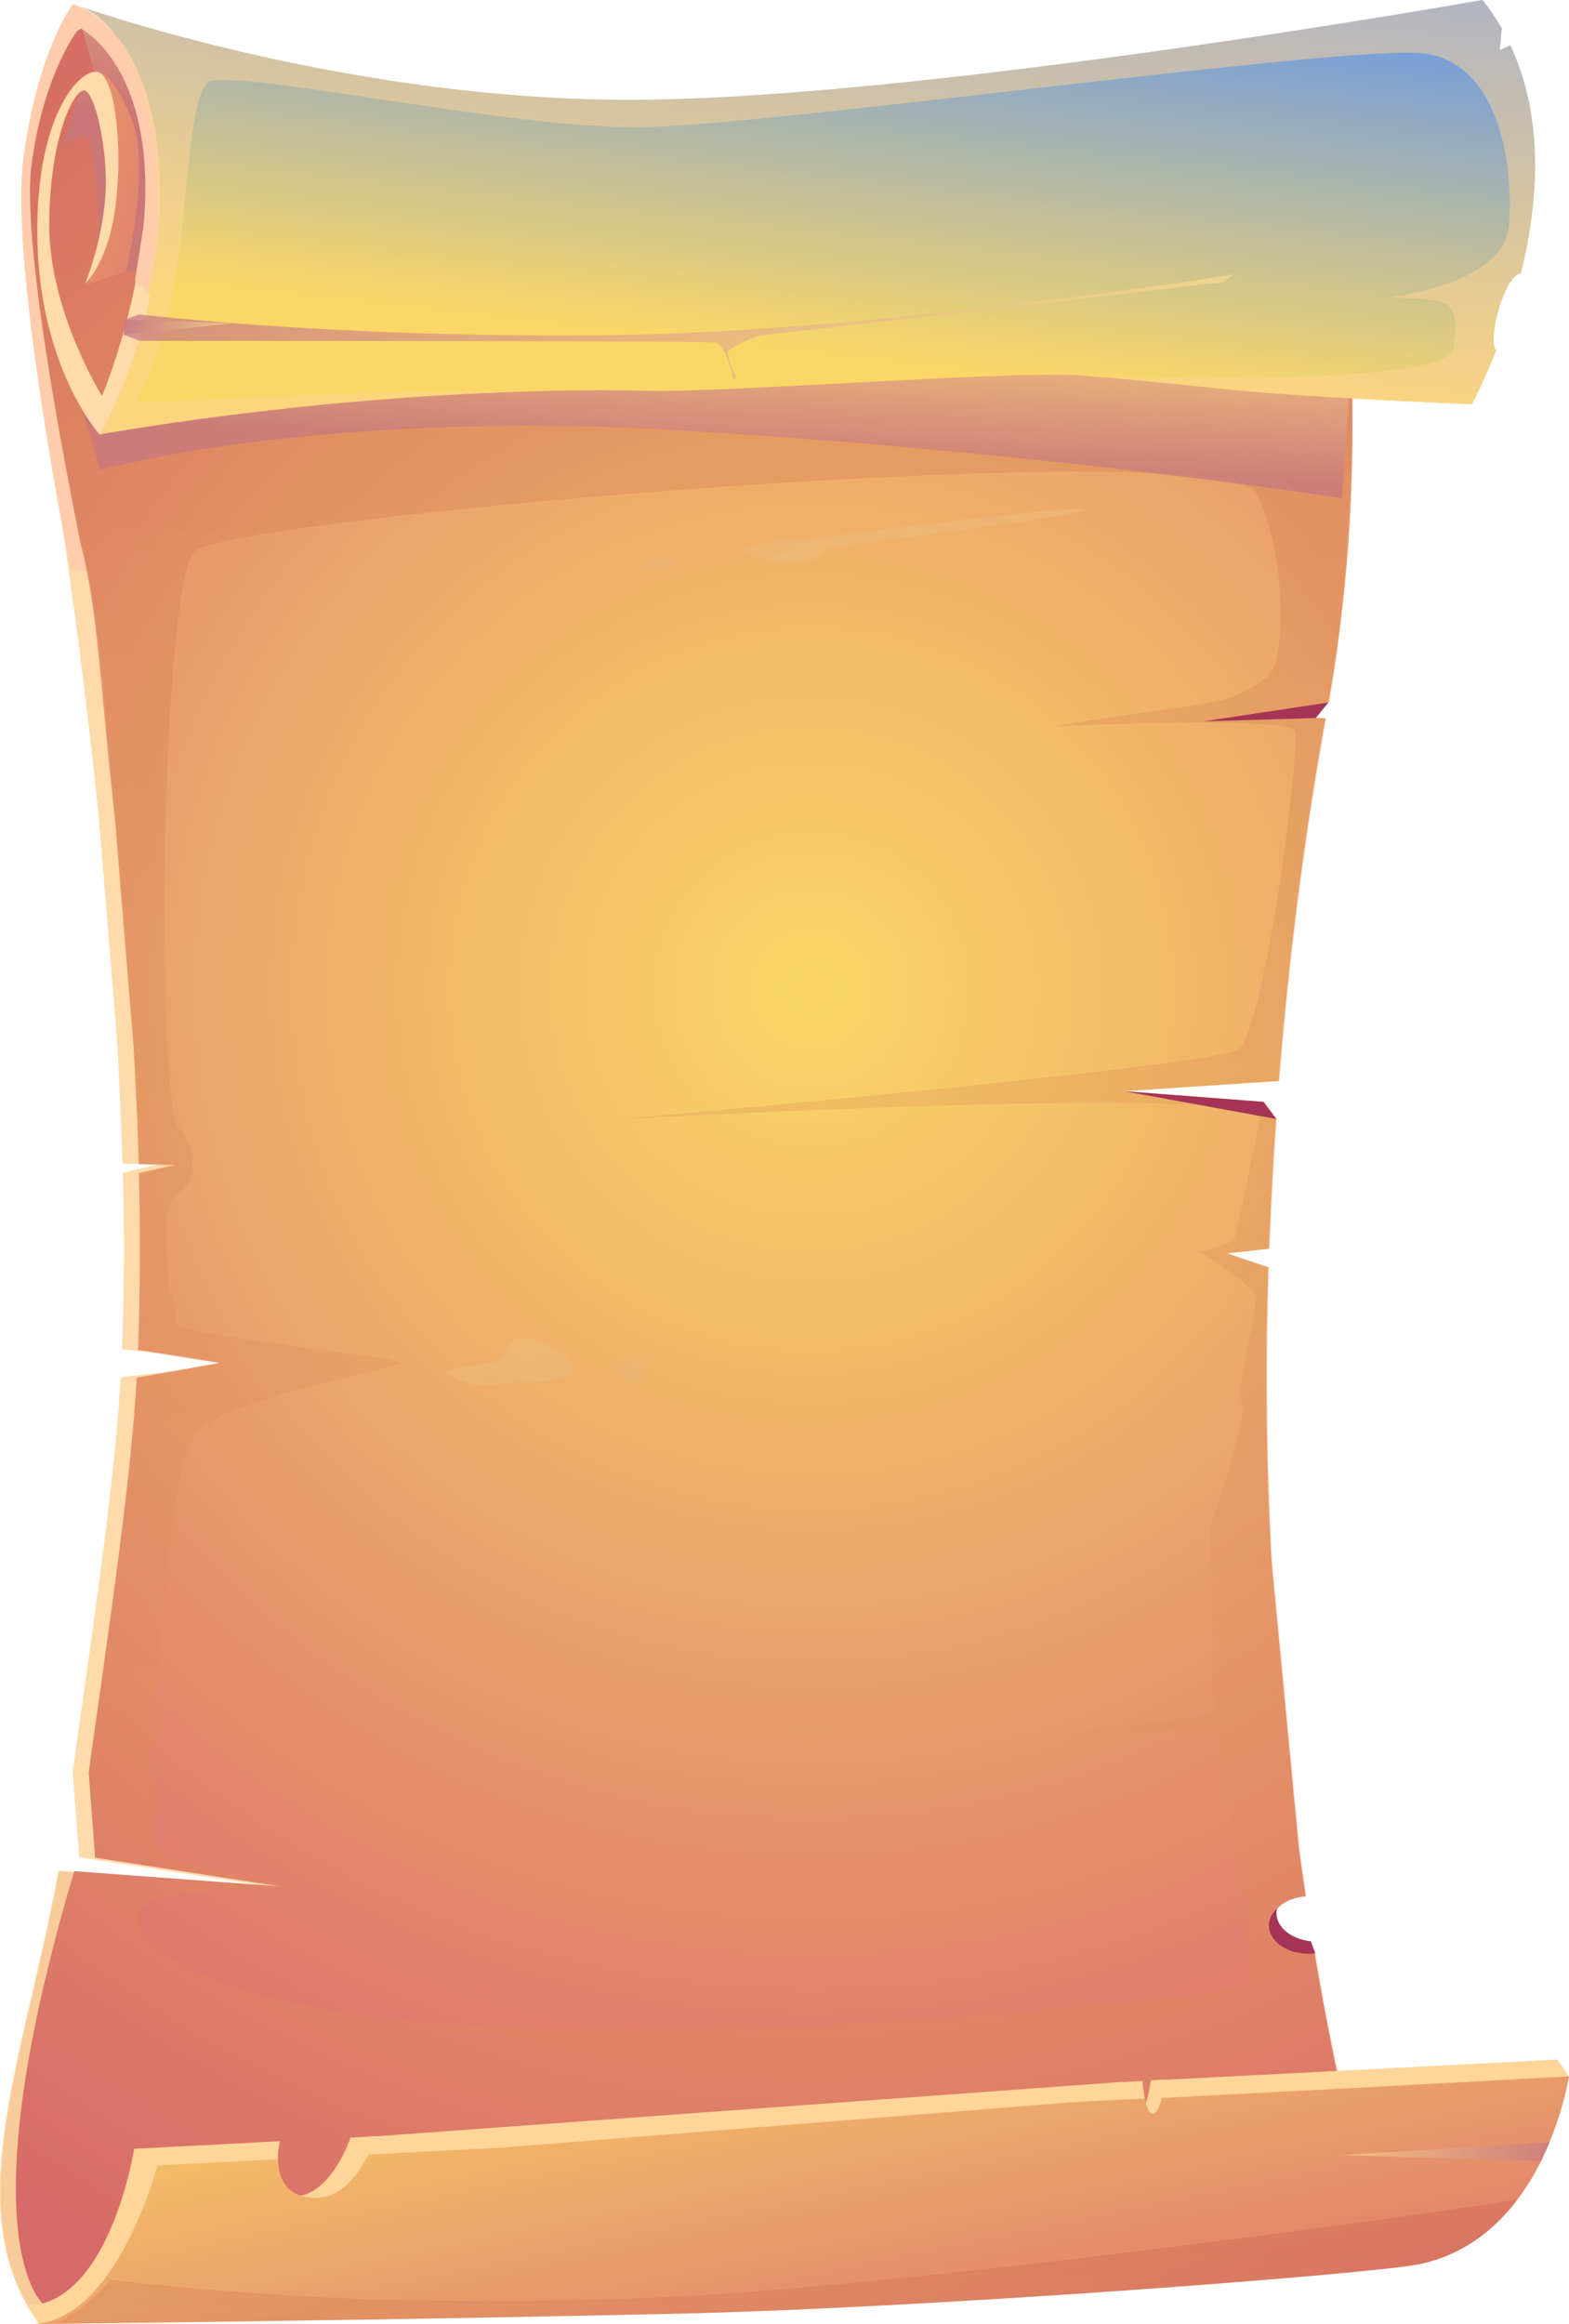 <?xml version="1.0" encoding="utf-8"?>
<!-- Generator: Adobe Illustrator 24.1.2, SVG Export Plug-In . SVG Version: 6.00 Build 0)  -->
<svg version="1.1" id="Camada_1" xmlns="http://www.w3.org/2000/svg" xmlns:xlink="http://www.w3.org/1999/xlink" x="0px" y="0px"
	 viewBox="0 0 707.5 1047.4" style="enable-background:new 0 0 707.5 1047.4;" xml:space="preserve" preserveAspectRatio="none">
<style type="text/css">
	.st0{fill-rule:evenodd;clip-rule:evenodd;fill:#FFDAAB;}
	.st1{fill-rule:evenodd;clip-rule:evenodd;fill:url(#SVGID_1_);}
	.st2{opacity:0.2;fill:url(#SVGID_2_);enable-background:new    ;}
	.st3{fill-rule:evenodd;clip-rule:evenodd;fill:url(#SVGID_3_);}
	.st4{opacity:0.7;fill-rule:evenodd;clip-rule:evenodd;fill:url(#SVGID_4_);enable-background:new    ;}
	.st5{opacity:0.3;fill-rule:evenodd;clip-rule:evenodd;fill:url(#SVGID_5_);enable-background:new    ;}
	.st6{opacity:0.3;fill-rule:evenodd;clip-rule:evenodd;fill:url(#SVGID_6_);enable-background:new    ;}
	.st7{opacity:0.3;fill-rule:evenodd;clip-rule:evenodd;fill:url(#SVGID_7_);enable-background:new    ;}
	.st8{opacity:0.3;fill-rule:evenodd;clip-rule:evenodd;fill:url(#SVGID_8_);enable-background:new    ;}
	.st9{fill-rule:evenodd;clip-rule:evenodd;fill:#A53456;}
	.st10{fill:url(#SVGID_9_);}
	.st11{opacity:0.2;fill-rule:evenodd;clip-rule:evenodd;fill:url(#SVGID_10_);enable-background:new    ;}
	.st12{opacity:0.2;fill-rule:evenodd;clip-rule:evenodd;fill:url(#SVGID_11_);enable-background:new    ;}
	.st13{fill:#A53456;}
	.st14{fill-rule:evenodd;clip-rule:evenodd;fill:#FFD599;}
	.st15{fill-rule:evenodd;clip-rule:evenodd;fill:url(#SVGID_12_);}
	.st16{fill-rule:evenodd;clip-rule:evenodd;fill:url(#SVGID_13_);}
	.st17{opacity:0.7;fill-rule:evenodd;clip-rule:evenodd;fill:url(#SVGID_14_);enable-background:new    ;}
	.st18{fill-rule:evenodd;clip-rule:evenodd;fill:url(#SVGID_15_);}
	.st19{fill-rule:evenodd;clip-rule:evenodd;fill:#FFCDAB;}
	.st20{opacity:0.5;fill-rule:evenodd;clip-rule:evenodd;fill:#FFD599;enable-background:new    ;}
	.st21{opacity:0.7;fill-rule:evenodd;clip-rule:evenodd;fill:url(#SVGID_16_);enable-background:new    ;}
	.st22{opacity:0.7;fill-rule:evenodd;clip-rule:evenodd;fill:url(#SVGID_17_);enable-background:new    ;}
	.st23{opacity:0.7;fill-rule:evenodd;clip-rule:evenodd;fill:url(#SVGID_18_);enable-background:new    ;}
	.st24{opacity:0.2;fill-rule:evenodd;clip-rule:evenodd;fill:url(#SVGID_19_);enable-background:new    ;}
	.st25{opacity:0.2;fill-rule:evenodd;clip-rule:evenodd;fill:url(#SVGID_20_);enable-background:new    ;}
	.st26{opacity:0.72;}
</style>
<g>
	<g>
		<g>
			<g>
				<path class="st0" d="M12.2,1039.1c-28.5-50-0.2-116.8,14.1-196l7,0.5l85.5,6.3l-4.2-0.7L35.7,837l-2.9-38.4
					c6.5-47.6,19.1-129,21.6-177.9l56.6-6.6l-56-6c0.2-5.1,0.4-10.1,0.5-15.1c0.5-20.9,0.5-42.6-0.1-64.5l16.2-3.7l-16.3-0.4
					c-0.1-3.3-1.7-41.5-2.3-52.8l-8.3-101.8c-9.5-93-21.5-164.4-21.5-164.4l543.4-0.4c0,0,38.8,39.4,25,113.3
					c-0.1,0.4-0.1,0.8-0.2,1.1l-10.2,1.3l-17.2,2.1l26.7,0.7c-8,43.9-15.9,98.9-21.1,163.5l-69.5,4.6l62.7,4.8l5.6,7.7
					c-0.2,3.4-0.5,6.8-0.7,10.2c-0.9,14.5-1.7,29.4-2.3,44.8c0,1.2-0.1,2.4-0.1,3.5l-18.9,2.1L565,571c-0.1,2.3-0.2,4.6-0.2,6.9
					c0,1.6-0.1,3.3-0.1,4.9c-0.1,3.9-0.2,7.8-0.3,11.7l0,0c-0.7,37.9,0.1,74.2,2,108.4l-6.4,1.5l-3.5,26.1l4.2,85.1l18.1,17.2
					c1.1,7.8,2.2,15.4,3.3,22.7l-6.6,2.6l0.3,2.3c-1.5,1.8-2.4,3.9-2.5,6.2c-0.1,3.2,1.5,6.1,4.1,8.4v0.3l0.8,0.4l7.1,3.3l0.5,0.2
					c11.4,67.8,23.1,108.4,23.1,108.4l-46.2,3.9L12.2,1039.1z"/>
				
					<radialGradient id="SVGID_1_" cx="7248.91" cy="-5460.974" r="663.796" gradientTransform="matrix(-2.562548e-02 1 1 2.562548e-02 6012.498 -6663.137)" gradientUnits="userSpaceOnUse">
					<stop  offset="0" style="stop-color:#FBD767"/>
					<stop  offset="1" style="stop-color:#D65F6E"/>
				</radialGradient>
				<path class="st1" d="M19.4,1038.3c0,0-35.3-28.9,14-194.7c0-0.1,0.1-0.2,0.1-0.3l81.1,6l11.4,0.8l-83.1-12.9L40,798.8
					c6.5-47.6,19.1-129,21.6-177.9l37.5-6.7l-36.9-5.9c0.2-5.1,0.4-10.1,0.5-15.1c0.5-20.9,0.5-42.6-0.1-64.5l16.2-3.7l-16.3-0.4
					c-0.1-3.3-0.2-6.6-0.3-9.9l-0.3-8.9c-0.5-11.3-1-22.7-1.7-34L51.9,370c-0.6-5.7-1.2-11.3-1.8-16.8c-4.6-43-6.5-81-13.5-106.8
					C-18.1,45,36.2,12.9,36.2,12.9l567.7,95.8c0,0,16.2,91.3-4.9,207.9l-7.5,1.7l-10.5,2.4l-10,2.3l26.7,0.7
					c-8,43.9-15.9,98.9-21.1,163.5l-69.5,4.6l62.7,4.8l5.6,7.7c-1.3,18.8-2.4,38.3-3.2,58.5l-18.9,2.1l18.6,6.3
					c-0.1,2.3-0.2,4.6-0.2,6.9c-1.3,43.9-0.5,85.9,1.6,125.1l12.4,130c1,7.4,2.1,14.6,3.1,21.5c-5.6,0.3-10.5,2.6-13.3,5.9
					c-1.5,1.8-2.4,3.9-2.5,6.2c-0.1,3.2,1.5,6.1,4.1,8.4c0.3,0.2,0.5,0.4,0.8,0.7l7.1,3.3c1.6,0.4,3.3,0.6,5.1,0.7
					c0.9,0,1.8,0,2.6-0.1c11.4,67.7,23.1,108.2,23.1,108.2l-53.3,3.7L19.4,1038.3z"/>
				
					<linearGradient id="SVGID_2_" gradientUnits="userSpaceOnUse" x1="-1229.672" y1="1382.51" x2="-1247.185" y2="527.876" gradientTransform="matrix(1 1.425933e-03 1.425933e-03 -1 1555.536 1304.539)">
					<stop  offset="0" style="stop-color:#B34537"/>
					<stop  offset="1" style="stop-color:#DD9057"/>
				</linearGradient>
				<path class="st2" d="M69.2,831.6c-0.2-8,2.4-172,20.7-187.4s88.9-27.1,90.2-29.9c1.3-2.8-100.2-12.1-100.4-18.1
					c-0.5-11.4-3.7-11.4-3.8-20.4c-0.2-9.1-5.1-33.5,5.4-38.8c7.3-3.7,7.3-20.3-0.5-28.2c-11.2-11.4-8-244.1,6.7-260.1
					c14.7-15.9,464.3-53.6,478.9-26.7c13.3,24.6,14.2,76.6,5,83.2c-20.3,14.5-21.4,9.7-96,22.1c2.4-0.1,105.4-4.6,108.4,2.1
					c3,6.8-13.8,136.1-25.5,143.7c-11.7,7.6-277.4,31.2-277.4,31.2s214.3-11.5,265.2-5.6l0,0c8.4,1,14.9,2.1,18.7,3.4l0,0
					c1.8,0.6,3,1.3,3.4,2c0,0-11.1,54.4-11.6,54.7c-6.2,3.6-16,5.2-16,5.2s17.6,10.1,24.2,18.2c0.1,0.2,0.3,0.3,0.4,0.5
					c0.7,0.9,1.1,1.8,1.1,2.7c-0.1,2-0.6,5.2-1.3,9.1l0,0c-0.1,0.7-0.3,1.4-0.4,2.2l0,0c-2.5,12.2-6.4,29.3-4.6,35.9
					c2.5,9.2-14.1,54.1-14.1,54.1l1.4,85.9l-72.9,9.6c1.7-0.1,69.2-3.8,72.7-1.3s18.7,107.7,16.7,110.1c-2,2.3,15.5,5-77,13.5
					c-382.7,35.4-426-27.4-424.9-41.7c1.2-14.3,75-12,75-12S69.4,839.6,69.2,831.6z M611.9,971.4c0-0.2-0.1-0.4-0.1-0.6v-0.1
					c-0.9-3.8-2-8.2-3.1-13.1c-1.1-4.9-2.4-10.4-3.7-16.5c-0.5-2.5-1.1-5.2-1.7-7.9c-3.2-15.1-6.6-33.1-10.1-53.5
					c-0.1,0-0.3,0-0.4,0l0,0c-0.7,0.1-1.5,0.1-2.2,0h-0.4c-1.6-0.1-3.2-0.3-4.7-0.7l-7.1-3.3c-0.3-0.2-0.6-0.4-0.8-0.7
					c-2.6-2.3-4.2-5.2-4.1-8.4c0.1-2.1,0.9-4.1,2.2-5.8c0.1-0.1,0.2-0.2,0.3-0.3c2.8-3.3,7.7-5.6,13.3-5.9c-1.1-7-2.1-14.1-3.1-21.5
					l-12.4-130c-2.1-39.2-2.9-81.1-1.6-125.1c0.1-2.3,0.1-4.6,0.2-6.9l-18.6-6.3l18.9-2.1c0.8-20.2,1.8-39.8,3.2-58.5l-5.6-7.7
					l-62.7-4.8l69.5-4.6c5.1-64.6,13.1-119.6,21.1-163.5h-0.4l0,0l-4.5-0.1l0,0l-2.6-0.1l-19.2-0.5l0,0l0,0l10.1-2.3l10.2-1.3
					c0.1-0.4,0.1-0.8,0.2-1.1l7-1.6l0.5-0.1c1.7-9.1,3.1-19.4,4.4-30.4c0,0,0,0,0-0.1c0,0,0,0,0-0.1c3.3-29.2,5.1-63.5,6-95.2l0,0
					v-0.1c0.1-3.8,0.2-7.6,0.3-11.3s0.2-7.3,0.2-10.9c0.9-43.6,0.3-77.6,0.3-77.6l-339.6-34l0,0l-218.8-41l0,0l0,0l-6.6-1.2L37.1,13
					l-0.6-0.1c0,0,0,0-0.1,0.1l0,0l0,0c-0.3,0.2-1.1,0.9-2.4,2.1c-7.2,7.3-27.6,35.7-20,116.1c0,0.3,0.1,0.7,0.1,1s0,0.5,0.1,0.8
					c0,0.3,0.1,0.5,0.1,0.8c0,0.2,0,0.3,0.1,0.5c1.1,11.1,2.8,23.2,5.1,36.3c0.1,0.5,0.2,1,0.3,1.6c0.1,0.4,0.1,0.7,0.2,1.1
					c0.1,0.4,0.2,0.9,0.2,1.4c0,0.2,0.1,0.4,0.1,0.6c0.1,0.6,0.2,1.2,0.3,1.8c1.7,9,3.7,18.6,5.9,28.6c2.7,11.8,5.8,24.3,9.5,37.5
					l0,0c0.3,1.2,0.6,2.3,1,3.5c7.3,25.6,9.6,64.2,13.5,106.8c0.5,5.5,1,11,1.6,16.6l8.4,102c0.7,11.3,1.2,22.7,1.7,34l0.3,8.9
					c0.1,3.3,0.2,6.6,0.3,9.9l0,0l3.4,0.1h0.3l5,0.1l0,0l7.1,0.2l0,0H79L62.8,529c0.6,21.9,0.6,43.5,0.1,64.5
					c-0.1,5-0.3,10-0.5,15.1l11.5,1.9l0,0l25.3,4.1l-20.1,3.6l0,0l0,0L61.9,621c-2.5,48.9-15.1,130.3-21.6,177.9l2.9,38.4l83.1,12.9
					h-0.6l0,0l-10.8-0.8h-0.6l0,0l-80.5-5.9l0,0l-0.1,0.3h-0.4l-6.6-0.5l0,0l0,0c-14.2,79.1-42.6,145.9-14.1,195.9l0,0l0,0l3.8-0.3
					l0,0l21.5-1.7l2.1-0.2l4.9-0.4l55.4-4.3l79.1-6.2l96.5-7.5l90.3-7l196.6-19.9l53.3-3.7C616.3,987.9,614.6,982.2,611.9,971.4z"/>
				
					<linearGradient id="SVGID_3_" gradientUnits="userSpaceOnUse" x1="7854.022" y1="-5799.326" x2="7853.351" y2="-5799.304" gradientTransform="matrix(-2.562548e-02 1 1 2.562548e-02 6012.498 -6663.137)">
					<stop  offset="0" style="stop-color:#D65F6E"/>
					<stop  offset="1" style="stop-color:#FBD767"/>
				</linearGradient>
				<path class="st3" d="M12,1039.2c0,0,1.2-0.1,3.4-0.3C13.3,1039.3,12,1039.2,12,1039.2z"/>
				
					<linearGradient id="SVGID_4_" gradientUnits="userSpaceOnUse" x1="-1180.688" y1="892.538" x2="-1182.145" y2="821.427" gradientTransform="matrix(1 3.072533e-02 3.072533e-02 -1 1477.726 1060.852)">
					<stop  offset="0" style="stop-color:#FFE48F"/>
					<stop  offset="1" style="stop-color:#C77781"/>
				</linearGradient>
				<path class="st4" d="M45.1,211.8l-8.9-30.4L586.1,154l23.2,14.6l-4.3,55.9c0,0-132.5-20.6-297.5-30.5
					C142.6,184.2,45.1,211.8,45.1,211.8z"/>
				
					<linearGradient id="SVGID_5_" gradientUnits="userSpaceOnUse" x1="5917.679" y1="-5867.224" x2="6229.202" y2="-5617.762" gradientTransform="matrix(0.128 0.992 0.992 -0.128 5208.493 -6083.876)">
					<stop  offset="0" style="stop-color:#FFE48F"/>
					<stop  offset="1" style="stop-color:#C77781"/>
				</linearGradient>
				<path class="st5" d="M224.7,613.5c-19.9,3.3-27.2,3.5-19.1,7.9c8,4.4,19.4,2.2,24,1.8c4.7-0.3,24.2,0.4,28.1-4.1s-7.1-11-7.1-11
					s-16.2-9.9-21-2.3S224.7,613.5,224.7,613.5z"/>
				
					<linearGradient id="SVGID_6_" gradientUnits="userSpaceOnUse" x1="5884.374" y1="-5845.406" x2="6195.903" y2="-5595.94" gradientTransform="matrix(0.128 0.992 0.992 -0.128 5208.493 -6083.876)">
					<stop  offset="0" style="stop-color:#FFE48F"/>
					<stop  offset="1" style="stop-color:#C77781"/>
				</linearGradient>
				<path class="st6" d="M290.9,614.6c-0.5-6-11.9,0.7-14.3,2.2C274.3,618.3,292.3,630.4,290.9,614.6z"/>
				
					<linearGradient id="SVGID_7_" gradientUnits="userSpaceOnUse" x1="-3795.133" y1="8061.838" x2="-3433.115" y2="8351.735" gradientTransform="matrix(-0.229 -0.98 -2.132 0.283 16945.025 -5682.123)">
					<stop  offset="0" style="stop-color:#FFE48F"/>
					<stop  offset="1" style="stop-color:#C77781"/>
				</linearGradient>
				<path class="st7" d="M373.3,247.1c22.2-3.3,124-16,115.2-17.6s-115.2,12.4-120.4,12.9c-5.2,0.5-26.8,1.7-31.3,4.4
					s7.6,5.2,7.6,5.2s17.7,3.8,23.3-0.5C373.3,247.1,373.3,247.1,373.3,247.1z"/>
				
					<linearGradient id="SVGID_8_" gradientUnits="userSpaceOnUse" x1="-3754.663" y1="8148.003" x2="-3593.319" y2="8277.204" gradientTransform="matrix(-0.229 -0.98 -2.132 0.283 16945.025 -5682.123)">
					<stop  offset="0" style="stop-color:#FFE48F"/>
					<stop  offset="1" style="stop-color:#C77781"/>
				</linearGradient>
				<path class="st8" d="M289.7,255.8c0.5,3.1,13.3-1.3,15.9-2.3S288.5,247.7,289.7,255.8z"/>
				<polygon class="st9" points="575.5,504.3 507.1,491.8 569.7,496.6 				"/>
				<polygon class="st9" points="599,316.6 593.3,323.6 542.7,325.1 				"/>
				
					<linearGradient id="SVGID_9_" gradientUnits="userSpaceOnUse" x1="7301.424" y1="-5672.367" x2="7407.606" y2="-5587.338" gradientTransform="matrix(-2.562548e-02 1 1 2.562548e-02 6012.498 -6663.137)">
					<stop  offset="0" style="stop-color:#FFE48F"/>
					<stop  offset="1" style="stop-color:#C77781"/>
				</linearGradient>
				<path class="st10" d="M191.1,523.2c0,0-9.6,0.3-23.2,0.3C181.6,523.3,191.1,523.2,191.1,523.2z"/>
				
					<linearGradient id="SVGID_10_" gradientUnits="userSpaceOnUse" x1="7760.995" y1="-5543.504" x2="7759.777" y2="-5543.463" gradientTransform="matrix(-2.562548e-02 1 1 2.562548e-02 6012.498 -6663.137)">
					<stop  offset="0" style="stop-color:#B34537"/>
					<stop  offset="1" style="stop-color:#DD9057"/>
				</linearGradient>
				<path class="st11" d="M275.5,952.9c-2.3-0.3-4.7-0.8-7.3-1.3C270.6,952,273,952.5,275.5,952.9z"/>
				
					<linearGradient id="SVGID_11_" gradientUnits="userSpaceOnUse" x1="7854.022" y1="-5799.326" x2="7853.351" y2="-5799.304" gradientTransform="matrix(-2.562548e-02 1 1 2.562548e-02 6012.498 -6663.137)">
					<stop  offset="0" style="stop-color:#B34537"/>
					<stop  offset="1" style="stop-color:#DD9057"/>
				</linearGradient>
				<path class="st12" d="M12,1039.2c0,0,1.2-0.1,3.4-0.3C13.3,1039.3,12,1039.2,12,1039.2z"/>
				<path class="st13" d="M589.3,880.5c-9.6-0.2-17.3-6-17.1-13c0.1-2.8,1.4-5.3,3.6-7.3c-0.1,0.6-0.2,1.2-0.2,1.8
					c-0.2,6.5,6.7,12,15.5,12.9l2,5.4C591.8,880.5,590.5,880.5,589.3,880.5z"/>
				<path class="st14" d="M707.5,935.8L707.5,935.8L707.5,935.8c-0.2,0.9-1.5,6.3-4.5,14.1c-1.8,4.6-4.1,10-7.2,15.7
					c-1.2,2.3-2.6,4.6-4.1,7c-0.3,0.4-0.5,0.9-0.8,1.3c-4.3,6.5-9.5,13-15.9,18.9c-0.4,0.4-0.9,0.8-1.4,1.2
					c-9.5,8.4-21.5,15.2-36.5,18.4c-45.3,9.5-556.7,33.3-613.4,34.9c-0.2,0-0.4,0-0.6,0c-0.1,0-0.1,0-0.2,0c-0.6,0-1.2,0-1.7,0
					c-0.1,0-0.3,0-0.4,0c-0.8,0-1.5,0-2,0.1l0,0c-0.9,0-1.4,0-1.4,0v-0.1l0,0v-0.1v-0.1l-5.2-7.9c1.5,0,2.9-0.2,4.3-0.4l0,0
					c0.1,0,0.2,0,0.4-0.1l0,0c0.8-0.2,1.6-0.3,2.4-0.6c31.7-9,41.2-69.7,41.2-69.7l54.4-2.8l11.3-0.6c0,0-0.9,3.6-0.9,8.1
					c0,6.1,1.9,14,10.4,16.5c8.3-2,14.4-9.6,18.8-18c1.4-2.7,2.6-5.5,3.6-8.2l11.5-0.6l334.6-24.4l4.7-0.2l5.3-0.3l1-0.1
					c0.2,2.7,0.6,5.5,1,7.9c0.2,0.8,0.3,1.6,0.5,2.3c0.2-0.6,0.4-1.3,0.6-1.9c0-0.1,0.1-0.3,0.1-0.4c0.6-2.3,1.1-5,1.6-7.7
					c0-0.1,0-0.3,0.1-0.4l6.4-0.3l70.3-3.6l0,0l7-0.4h0.4l99-5.1L707.5,935.8z"/>
				
					<linearGradient id="SVGID_12_" gradientUnits="userSpaceOnUse" x1="-1224.466" y1="455.592" x2="-1159.201" y2="140.456" gradientTransform="matrix(1 1.425933e-03 1.425933e-03 -1 1555.536 1304.539)">
					<stop  offset="0" style="stop-color:#FBD767"/>
					<stop  offset="1" style="stop-color:#D65F6E"/>
				</linearGradient>
				<path class="st15" d="M707.5,935.8L707.5,935.8L707.5,935.8c-0.1,0.8-1,6.2-3.3,14c-1.3,4.5-3.1,9.9-5.5,15.6
					c-0.6,1.4-1.2,2.8-1.8,4.2c-0.1,0.3-0.2,0.5-0.4,0.8c-0.3,0.7-0.7,1.5-1,2.2c-0.1,0.2-0.2,0.4-0.3,0.7c-0.1,0.2-0.2,0.4-0.3,0.7
					c-2.9,5.8-6.4,11.7-10.7,17.3c-0.4,0.5-0.7,1-1.1,1.5c-10,12.7-23.9,23.6-42.9,27.6c-21.7,4.5-224.2,20-337.7,22.4l0,0
					c-22.9,0.5-45.9,1-68.5,1.4c-95.8,1.8-183,2.8-210.1,3.1c-0.2,0-0.4,0-0.5,0s-0.1,0-0.2,0c-0.6,0-1.2,0-1.8,0
					c-0.1,0-0.2,0-0.3,0c-1.5,0-2.7,0-3.6,0c-1.2,0-2,0-2.2,0l0,0c0.7,0,1.4-0.1,2.1-0.2c7.7-0.8,14.6-4.6,20.6-10c0,0,0,0,0.1,0
					c0.1-0.1,0.2-0.2,0.3-0.3C60.2,1017,71,975.9,71,975.9l43.3-2.2l11.1-0.6c0,6.1,1.9,14,10.4,16.5c8.3-2,14.4-9.6,18.8-18
					L166,971l60.2-3.1L484,947.4l21.3-1.1l4.7-0.2l2.6-0.1l3.7-0.2c0.2,0.8,0.3,1.6,0.5,2.3c0.2-0.6,0.4-1.3,0.6-1.9
					c0-0.1,0.1-0.3,0.1-0.4l6.5-0.3l73.5-3.8l7-0.4h0.4L707.5,935.8z"/>
				<path class="st14" d="M169.6,962.8c-1,2.7-2.2,5.5-3.5,8.2c-5,10-12.4,19.1-22.8,19.5c-3,0.1-5.4-0.2-7.5-0.8
					c8.3-2,14.4-9.6,18.8-18.1c1.4-2.7,2.6-5.5,3.6-8.2L169.6,962.8z"/>
				<path class="st14" d="M525.5,937.2c-0.4,2.8-0.9,5.6-1.6,8.1c-1.1,4.3-2.4,7.4-4.1,7.3c-1.4,0-2.4-1.9-3.1-4.7
					c0.2-0.6,0.4-1.3,0.6-1.9c0-0.1,0.1-0.3,0.1-0.4c0.6-2.3,1.1-5,1.6-7.7c0-0.1,0-0.3,0.1-0.4L525.5,937.2z"/>
				<g>
					
						<linearGradient id="SVGID_13_" gradientUnits="userSpaceOnUse" x1="7402.175" y1="-5220.602" x2="7708.533" y2="-5222.323" gradientTransform="matrix(-0.106 0.994 0.994 0.106 6359.967 -6951.018)">
						<stop  offset="0.271" style="stop-color:#4C8CFF"/>
						<stop  offset="1" style="stop-color:#FBD767"/>
					</linearGradient>
					<path class="st16" d="M44.9,195.8c0,0,0,0,0.1-0.1c0,0,0-0.1,0.1-0.1c0.1-0.1,0.1-0.3,0.3-0.5c0-0.1,0.1-0.1,0.1-0.2
						c0.1-0.2,0.3-0.5,0.4-0.9c0-0.1,0.1-0.1,0.1-0.2c0.3-0.7,0.8-1.6,1.3-2.6c0.1-0.2,0.2-0.4,0.3-0.7c0.1-0.2,0.2-0.5,0.3-0.7
						s0.2-0.4,0.3-0.6c0.2-0.3,0.3-0.7,0.5-1c0-0.1,0.1-0.2,0.1-0.3c0.1-0.2,0.2-0.4,0.3-0.6c0.1-0.2,0.1-0.3,0.2-0.5
						c0.1-0.3,0.3-0.6,0.4-0.9c0.2-0.6,0.5-1.2,0.7-1.8c0.1-0.3,0.2-0.6,0.3-0.8c0.1-0.3,0.3-0.7,0.4-1c0.1-0.2,0.2-0.5,0.3-0.7
						c0.9-2.1,1.8-4.4,2.7-6.9c0.1-0.3,0.2-0.6,0.3-0.9c0.2-0.6,0.4-1.2,0.7-1.8c0.2-0.4,0.3-0.9,0.5-1.4c1-2.9,2.1-6.1,3.1-9.5
						c0.2-0.6,0.4-1.1,0.5-1.7c0.2-0.6,0.3-1.2,0.5-1.7c0.2-0.6,0.3-1.2,0.5-1.8c0.2-0.7,0.4-1.3,0.6-2c0.2-0.5,0.3-1.1,0.5-1.6
						c0.4-1.3,0.7-2.6,1-4c0.1-0.6,0.3-1.2,0.4-1.7c0.2-0.6,0.3-1.3,0.5-1.9c0.2-0.7,0.3-1.4,0.5-2.1c0.3-1.3,0.6-2.6,0.9-4
						c0.1-0.7,0.3-1.3,0.4-2c0.2-0.7,0.3-1.4,0.4-2.2l0,0c0.2-0.8,0.3-1.6,0.5-2.5c0-0.1,0.1-0.3,0.1-0.4c0.1-0.7,0.3-1.4,0.4-2.1
						c0.1-0.7,0.3-1.5,0.4-2.2c0-0.3,0.1-0.5,0.1-0.8c0.1-0.5,0.2-0.9,0.2-1.4c0-0.2,2.4-14.6,1.9-14.7v-0.2c0-0.3,0.1-0.6,0.1-0.9
						s0.1-0.6,0.1-0.9c0-0.4,0.1-0.8,0.1-1.2c0.1-0.8,0.1-1.5,0.2-2.3c0.1-0.7,0.1-1.5,0.2-2.2c0-0.1,0-0.2,0-0.3
						c0.1-1.4,0.2-2.9,0.3-4.4c0-0.7,0.1-1.4,0.1-2.1c0-0.6,0.1-1.3,0.1-1.9c0-0.1,0-0.3,0-0.4c0-0.4,0-0.7,0-1.1s0-0.7,0-1.1
						c0-0.7,0-1.3,0-2c0-0.6,0-1.1,0-1.6c0-0.4,0-0.8,0-1.2c0-0.5,0-1,0-1.5v-0.1c0-0.7,0-1.4,0-2.1l0,0c0-0.4,0-0.8,0-1.2
						c0-0.6,0-1.3,0-1.9s0-1.3-0.1-1.9c0-0.6,0-1.2-0.1-1.7c0-1-0.1-2-0.2-3c0-0.4-0.1-0.8-0.1-1.3c-0.1-0.9-0.1-1.8-0.2-2.7
						c0-0.4-0.1-0.7-0.1-1.1c-0.2-2.6-0.5-5-0.8-7.4c-0.1-0.4-0.1-0.9-0.2-1.3c-0.2-1.1-0.3-2.1-0.5-3.2c-0.1-0.5-0.2-1-0.2-1.5
						c-0.1-0.5-0.2-0.9-0.2-1.4v-0.1c-0.1-0.5-0.2-0.9-0.3-1.3c-0.1-0.5-0.2-0.9-0.3-1.4c-0.1-0.3-0.1-0.5-0.2-0.7
						c-0.1-0.3-0.1-0.6-0.2-0.9c-0.3-1.3-0.6-2.6-0.9-3.8c-0.1-0.4-0.2-0.8-0.3-1.2c-0.2-0.9-0.5-1.7-0.7-2.5
						c-0.1-0.4-0.2-0.8-0.3-1.2c-0.1-0.4-0.2-0.8-0.4-1.2l0,0c-0.2-0.8-0.5-1.5-0.8-2.2c-0.1-0.4-0.3-0.7-0.4-1.1
						c-0.3-0.8-0.6-1.5-0.9-2.3c-0.1-0.3-0.2-0.6-0.4-0.9c-0.1-0.3-0.3-0.7-0.4-1c-0.1-0.3-0.3-0.7-0.4-1c-0.1-0.3-0.3-0.6-0.4-1
						c-0.1-0.3-0.3-0.6-0.4-0.9c-0.1-0.3-0.3-0.6-0.4-0.9l0,0c-0.1-0.3-0.3-0.6-0.4-0.9c-0.1-0.3-0.3-0.6-0.4-0.9
						c-0.5-0.9-0.9-1.7-1.4-2.5c-0.2-0.3-0.3-0.5-0.5-0.8s-0.3-0.5-0.5-0.8s-0.3-0.5-0.5-0.8c-0.1-0.2-0.2-0.4-0.4-0.6
						c-0.1-0.2-0.2-0.3-0.3-0.5c-0.3-0.4-0.5-0.8-0.8-1.1c-0.2-0.2-0.3-0.5-0.5-0.7c-0.2-0.3-0.4-0.6-0.6-0.9
						c-0.3-0.3-0.5-0.7-0.8-1c-0.3-0.4-0.7-0.9-1-1.3l0,0c-0.2-0.2-0.4-0.4-0.5-0.7c-2.1-2.5-4.2-4.5-6.2-6.1
						c-0.1-0.1-0.2-0.2-0.4-0.3c-0.5-0.4-0.9-0.7-1.4-1.1c-0.2-0.2-0.5-0.3-0.7-0.5C41.6,5.8,41,5.4,40.3,5c-0.1,0-0.2-0.1-0.3-0.2
						c-0.5-0.3-1-0.6-1.5-0.8c-0.1-0.1-0.2-0.1-0.3-0.1c-0.6-0.3-1.2-0.6-1.7-0.8C36.4,3,36.3,3,36.2,3c20,6.7,126.9,41.4,244.5,42
						C411.2,45.7,668.5,0,668.5,0c3.3,4.2,6.3,8.5,8.8,13l0,0l0.1,0.3v0.1l-0.3-0.1l-0.8,9.3l0,0c2.4-1.1,4-1.9,4.7-2.2
						c0,0.1,0.1,0.1,0.1,0.2c15.6,33.3,12.4,71.6,4.7,102.6c-5.4,0.7-10.7,15.5-12,25.6c-0.5,3.9-0.4,7.1,0.5,8.6
						c0.1,0.2,0.2,0.3,0.4,0.4c-5.9,15-11,24.4-11,24.4s-77.7-3.1-116.3-7.3c-0.9-0.1-1.7-0.2-2.6-0.3c-3.1-0.3-6.2-0.7-9.5-1
						c-0.8-0.1-1.7-0.2-2.5-0.3s-1.5-0.2-2.3-0.2c-0.8-0.1-1.6-0.2-2.4-0.2c-0.8-0.1-1.7-0.2-2.5-0.3c-0.7-0.1-1.5-0.1-2.2-0.2
						c-0.9-0.1-1.9-0.2-2.8-0.3c-1.8-0.2-3.6-0.3-5.4-0.5c-1.7-0.1-3.3-0.3-5-0.5c-1.3-0.1-2.5-0.2-3.8-0.3c-1-0.1-2-0.2-3-0.3
						c-0.8-0.1-1.7-0.1-2.5-0.2c-0.3,0-0.6-0.1-1-0.1c-0.9-0.1-1.9-0.2-2.8-0.2c-3.1-0.3-6.3-0.5-9.5-0.8h-0.1h-0.1h-0.1
						c-0.1,0-0.3,0-0.3,0c-29.9-2.3-157.7,7.7-194.1,6.9c-6.1-0.1-12.1-0.2-18.1-0.2c-2.5,0-4.9,0-7.4,0c-10.5,0-20.9,0.2-31.1,0.6
						C133.4,179.5,45.7,195.7,44.9,195.8z"/>
					
						<linearGradient id="SVGID_14_" gradientUnits="userSpaceOnUse" x1="-1500.238" y1="1375.902" x2="-1506.665" y2="1250.584" gradientTransform="matrix(1 1.425933e-03 1.425933e-03 -1 1555.536 1304.539)">
						<stop  offset="0" style="stop-color:#FFE48F"/>
						<stop  offset="1" style="stop-color:#C77781"/>
					</linearGradient>
					<path class="st17" d="M69,110.1c-0.4,5.5-0.6,8.4-0.9,10.3l-26.8,5.9c7.1-25.9-0.1-59.6-1.4-63.2c-1.5-4-11.7,2.5-12,2.7
						l8.8-25.2h8L35.4,6.7c0,0,25.6,10.5,33.7,64.7C71.1,85,70.8,97.2,69,110.1z"/>
					
						<linearGradient id="SVGID_15_" gradientUnits="userSpaceOnUse" x1="-4900.122" y1="-5041.339" x2="-4893.401" y2="-5296.713" gradientTransform="matrix(0.158 -0.987 0.987 0.158 5894.341 -3941.126)">
						<stop  offset="0" style="stop-color:#D65F6E"/>
						<stop  offset="1" style="stop-color:#FBD767"/>
					</linearGradient>
					<path class="st18" d="M39.5,128.1l17.2-5.6c0,0,11.7-47.2,2.5-69.4C50,31,43.8,32.4,43.8,32.4S53.4,50.9,51,76
						S39.5,128.1,39.5,128.1z"/>
					<path class="st19" d="M39,257.7l-7.2-1.1c0,0-27.6-136.5-21.3-185C16.8,23.2,32.8,1.9,32.8,1.9s9.2,2,18.6,13l0,0
						C60.7,25.6,70.2,44.7,72,78.6c0.4,8.3,0.3,16.4-0.2,24.2c-0.2,2.7-0.4,5.3-0.7,7.9c-0.7-0.2-3.8,23.6-4.5,23.4
						c-2.9-0.7-5.7-7.7-5.7-7.7c0.3-2.7,3.7-22.7,3.9-25.5c0.8-8.7,1-17.6,0.4-26.4c-3.3-49.7-29.4-62-29.4-62S19.7,32.3,14.2,74.4
						S39,257.7,39,257.7z"/>
					<path class="st20" d="M44.9,195.8c0,0,0,0,0.1-0.1c0,0,0-0.1,0.1-0.1c0.1-0.1,0.1-0.3,0.3-0.5c0-0.1,0.1-0.1,0.1-0.2
						c0.1-0.2,0.3-0.5,0.4-0.9c0-0.1,0.1-0.1,0.1-0.2c0.3-0.7,0.8-1.6,1.3-2.6c0.1-0.2,0.2-0.4,0.3-0.7c0.1-0.2,0.2-0.5,0.3-0.7
						s0.2-0.4,0.3-0.6c0.2-0.3,0.3-0.7,0.5-1c0-0.1,0.1-0.2,0.1-0.3c0.1-0.2,0.2-0.4,0.3-0.6c0.1-0.2,0.1-0.3,0.2-0.5
						c0.1-0.3,0.3-0.6,0.4-0.9c0.2-0.6,0.5-1.2,0.7-1.8c0.1-0.3,0.2-0.6,0.3-0.8c0.1-0.3,0.3-0.7,0.4-1c0.1-0.2,0.2-0.5,0.3-0.7
						c0.9-2.1,1.8-4.4,2.7-6.9c0.1-0.3,0.2-0.6,0.3-0.9c0.2-0.6,0.4-1.2,0.7-1.8c0.2-0.4,0.3-0.9,0.5-1.4c1-2.9,2.1-6.1,3.1-9.5
						c0.2-0.6,0.4-1.1,0.5-1.7c0.2-0.6,0.3-1.2,0.5-1.7c0.2-0.6,0.3-1.2,0.5-1.8c0.2-0.7,0.4-1.3,0.6-2c0.2-0.5,0.3-1.1,0.5-1.6
						c0.4-1.3,0.7-2.6,1-4c0.1-0.6,0.3-1.2,0.4-1.7c0.2-0.6,0.3-1.3,0.5-1.9c0.2-0.7,0.3-1.4,0.5-2.1c0.3-1.3,0.6-2.6,0.9-4
						c0.1-0.7,0.3-1.3,0.4-2c0.2-0.7,0.3-1.4,0.4-2.2l0,0c0.2-0.8,0.3-1.6,0.5-2.5c0-0.1,0.1-0.3,0.1-0.4c0.1-0.7,0.3-1.4,0.4-2.1
						c0.1-0.7,0.3-1.5,0.4-2.2c0-0.3,0.1-0.5,0.1-0.8c0.1-0.5,0.2-0.9,0.2-1.4c0-0.2,0.1-0.3,0.1-0.5c0-0.1,0-0.2,0-0.2
						c0.7-0.3,2.2-13.9,1.8-14v-0.2c0-0.3,0.1-0.6,0.1-0.9s0.1-0.6,0.1-0.9c0-0.4,0.1-0.8,0.1-1.2c0.1-0.8,0.1-1.5,0.2-2.3
						c0.1-0.7,0.1-1.5,0.2-2.2c0-0.1,0-0.2,0-0.3c0.1-1.4,0.2-2.9,0.3-4.4c0-0.7,0.1-1.4,0.1-2.1c0-0.6,0.1-1.3,0.1-1.9
						c0-0.1,0-0.3,0-0.4c0-0.4,0-0.7,0-1.1s0-0.7,0-1.1c0-0.7,0-1.3,0-2c0-0.6,0-1.1,0-1.6c0-0.4,0-0.8,0-1.2c0-0.5,0-1,0-1.5v-0.1
						c0-0.7,0-1.4,0-2.1l0,0c0-0.4,0-0.8,0-1.2c0-0.6,0-1.3,0-1.9s0-1.3-0.1-1.9c0-0.6,0-1.2-0.1-1.7c0-1-0.1-2-0.2-3
						c0-0.4-0.1-0.8-0.1-1.3c-0.1-0.9-0.1-1.8-0.2-2.7c0-0.4-0.1-0.7-0.1-1.1c-0.2-2.6-0.5-5-0.8-7.4c-0.1-0.4-0.1-0.9-0.2-1.3
						c-0.2-1.1-0.3-2.1-0.5-3.2c-0.1-0.5-0.2-1-0.2-1.5c-0.1-0.5-0.2-0.9-0.2-1.4v-0.1c-0.1-0.5-0.2-0.9-0.3-1.3
						c-0.1-0.5-0.2-0.9-0.3-1.4c-0.1-0.3-0.1-0.5-0.2-0.7c-0.1-0.3-0.1-0.6-0.2-0.9c-0.3-1.3-0.6-2.6-0.9-3.8
						c-0.1-0.4-0.2-0.8-0.3-1.2c-0.2-0.9-0.5-1.7-0.7-2.5c-0.1-0.4-0.2-0.8-0.3-1.2c-0.1-0.4-0.2-0.8-0.4-1.2l0,0
						c-0.2-0.8-0.5-1.5-0.8-2.2c-0.1-0.4-0.3-0.7-0.4-1.1c-0.3-0.8-0.6-1.5-0.9-2.3c-0.1-0.3-0.2-0.6-0.4-0.9
						c-0.1-0.3-0.3-0.7-0.4-1c-0.1-0.3-0.3-0.7-0.4-1c-0.1-0.3-0.3-0.6-0.4-1c-0.1-0.3-0.3-0.6-0.4-0.9c-0.1-0.3-0.3-0.6-0.4-0.9
						l0,0c-0.1-0.3-0.3-0.6-0.4-0.9s-0.3-0.6-0.4-0.9c-0.5-0.9-0.9-1.7-1.4-2.5c-0.2-0.3-0.3-0.5-0.5-0.8s-0.3-0.5-0.5-0.8
						s-0.3-0.5-0.5-0.8c-0.1-0.2-0.2-0.4-0.4-0.6c-0.1-0.2-0.2-0.3-0.3-0.5c-0.3-0.4-0.5-0.8-0.8-1.1c-0.2-0.2-0.3-0.5-0.5-0.7
						c-0.2-0.3-0.4-0.6-0.6-0.9c-0.3-0.3-0.5-0.7-0.8-1c-0.3-0.4-0.7-0.9-1-1.3l0,0c-0.2-0.2-0.4-0.4-0.5-0.7
						c-2.1-2.5-4.2-4.5-6.2-6.1c-0.1-0.1-0.2-0.2-0.4-0.3c-0.5-0.4-0.9-0.7-1.4-1.1c-0.2-0.2-0.5-0.3-0.7-0.5
						C41.6,5.8,41,5.4,40.3,5c-0.1,0-0.2-0.1-0.3-0.2c-0.5-0.3-1-0.6-1.5-0.8c-0.1-0.1-0.2-0.1-0.3-0.1c-0.6-0.3-1.2-0.6-1.7-0.8
						C36.4,3,36.3,3,36.2,3c20,6.7,126.9,41.4,244.5,42C411.2,45.7,668.5,0,668.5,0c3.3,4.2,6.3,8.5,8.8,13l0,0l0.1,0.3v0.1
						l-0.3-0.1l-0.8,9.3l0,0c2.4-1.1,4-1.9,4.7-2.2c0,0.1,0.1,0.1,0.1,0.2c15.6,33.3,12.4,71.6,4.7,102.6
						c-5.4,0.7-10.7,15.5-12,25.6c-0.5,3.9-0.4,7.1,0.5,8.6c0.1,0.2,0.2,0.3,0.4,0.4c-5.9,15-11,24.4-11,24.4s-77.7-3.1-116.3-7.3
						c-0.9-0.1-1.7-0.2-2.6-0.3c-3.1-0.3-6.2-0.7-9.5-1c-0.8-0.1-1.7-0.2-2.5-0.3s-1.5-0.2-2.3-0.2c-0.8-0.1-1.6-0.2-2.4-0.2
						c-0.8-0.1-1.7-0.2-2.5-0.3c-0.7-0.1-1.5-0.1-2.2-0.2c-0.9-0.1-1.9-0.2-2.8-0.3c-1.8-0.2-3.6-0.3-5.4-0.5
						c-1.7-0.1-3.3-0.3-5-0.5c-1.3-0.1-2.5-0.2-3.8-0.3c-1-0.1-2-0.2-3-0.3c-0.8-0.1-1.7-0.1-2.5-0.2c-0.3,0-0.6-0.1-1-0.1
						c-0.9-0.1-1.9-0.2-2.8-0.2c-3.1-0.3-6.3-0.5-9.5-0.8c9.4,0.6,164.2,5.8,167.6-11.8c0.2-1.1,0.4-2.1,0.5-3.1
						c0.4-2.8,0.6-5.2,0.6-7.2c-0.1-8.8-3.9-9.7-5.6-10.9c-2.2-1.5-23.2-2.2-24.2-2.2c1.5-0.2,51.7-5.9,53.9-32.3
						c1.8-21.7-2.1-56.4-21.7-71c-2.2-1.6-4.5-3-7.1-4.1c-2.9-1.2-6-2.1-9.4-2.5c-34-4.2-289.7,32-352.2,33.2
						C227.7,58.4,99.8,28.9,93,37.7c-6.7,8.8-8.4,43.5-11.2,68c-7.1,61.5-21.2,71-19.6,74.5c1.4,3.2,81-4.4,174.2-3.8
						C133.4,179.5,45.7,195.7,44.9,195.8z"/>
					<path class="st0" d="M44.9,195.8c0,0-27.8-30.5-28.1-91c-0.2-54.5,20-74.4,27.4-72.3c7.4,2,11.2,31.6,8.1,58.7
						c-3,26.7-13.6,36.3-13.9,36.6c0.2-0.5,7.6-18.5,9.1-39.2c1.5-21-4.8-47.4-9.5-47.8c-4.8-0.4-15.6,21.4-15.8,60.3
						C22,140,46,178.5,46,178.5s7.4-17.6,13.1-41.9c0.7-3.2,1.5-6.4,2.1-9.8l6.5,6.3c0,0.2-0.1,0.4-0.1,0.5
						c-7.5,35.8-21.5,60.4-22.5,62.2C44.9,195.8,44.9,195.8,44.9,195.8L44.9,195.8z"/>
				</g>
				
					<linearGradient id="SVGID_16_" gradientUnits="userSpaceOnUse" x1="-969.375" y1="332.929" x2="-855.252" y2="333.638" gradientTransform="matrix(1 1.425933e-03 1.425933e-03 -1 1555.536 1304.539)">
					<stop  offset="0" style="stop-color:#FFE48F"/>
					<stop  offset="1" style="stop-color:#C77781"/>
				</linearGradient>
				<path class="st21" d="M698.8,965.4c-0.6,1.4-1.2,2.8-1.8,4.2c-0.1,0.3-0.2,0.5-0.4,0.8c-0.3,0.7-0.7,1.5-1,2.2
					c-0.1,0.2-0.2,0.4-0.3,0.7c-0.1,0.2-0.2,0.4-0.3,0.7l-3.9-0.1l-79-2.4h-0.4l-7.2-0.2l5.8-0.4l1.1-0.1h0.4l84.1-5.1l0,0
					L698.8,965.4z"/>
			</g>
			
				<linearGradient id="SVGID_17_" gradientUnits="userSpaceOnUse" x1="-1039.903" y1="1041.066" x2="-1420.177" y2="1265.235" gradientTransform="matrix(1 1.425933e-03 1.425933e-03 -1 1555.536 1304.539)">
				<stop  offset="0" style="stop-color:#FFE48F"/>
				<stop  offset="1" style="stop-color:#C77781"/>
			</linearGradient>
			<path class="st22" d="M63,141.7c0,0,85.2,10.5,207.6,9.4c122.3-1,286-27.5,286-27.5l-5.2,3.6l-209.3,24.1c0,0-13.5,5.1-13.9,7.5
				s4,11.9,4,11.9h-1.6c0,0-3.2-15.5-7.9-16.3c-4.8-0.8-259.7-0.8-259.7-0.8l-7.2-2.7l0.8-7L63,141.7z"/>
		</g>
		
			<linearGradient id="SVGID_18_" gradientUnits="userSpaceOnUse" x1="-1456.228" y1="1142.076" x2="-1494.964" y2="1164.91" gradientTransform="matrix(1 1.425933e-03 1.425933e-03 -1 1555.536 1304.539)">
			<stop  offset="0" style="stop-color:#FFE48F"/>
			<stop  offset="1" style="stop-color:#C77781"/>
		</linearGradient>
		<polygon class="st23" points="55.7,150.9 105.3,145.7 56.5,144.1 		"/>
		
			<linearGradient id="SVGID_19_" gradientUnits="userSpaceOnUse" x1="-1534.699" y1="255.108" x2="-1534.701" y2="254.997" gradientTransform="matrix(1 1.425933e-03 1.425933e-03 -1 1555.536 1304.539)">
			<stop  offset="0" style="stop-color:#B34537"/>
			<stop  offset="1" style="stop-color:#DD9057"/>
		</linearGradient>
		<path class="st24" d="M21.3,1047.3h0.1c-0.1,0-0.3,0-0.4,0l0,0c0,0,0,0,0.1-0.1C21.2,1047.2,21.2,1047.2,21.3,1047.3z"/>
		
			<linearGradient id="SVGID_20_" gradientUnits="userSpaceOnUse" x1="-1201.737" y1="294.301" x2="-1202.871" y2="214.889" gradientTransform="matrix(1 1.425933e-03 1.425933e-03 -1 1555.536 1304.539)">
			<stop  offset="0" style="stop-color:#B34537"/>
			<stop  offset="1" style="stop-color:#DD9057"/>
		</linearGradient>
		<path class="st25" d="M684.2,991.3c-0.4,0.5-0.7,1-1.1,1.5c-10,12.7-23.9,23.6-42.9,27.6c-21.7,4.5-224.2,20-337.7,22.4l0,0
			c-22.9,0.5-45.9,1-68.5,1.4c-95.8,1.8-183,2.8-210.1,3.1c0,0,0,0,0.1,0c4.5-0.9,11-5.6,16.3-10.2c0,0,0,0,0.1,0
			c0.1-0.1,0.2-0.2,0.3-0.3c5.4-4.7,9.4-9.3,8.9-9.4c0,0,19.3,2.5,49.5,4.9c0.4,0,0.9,0.1,1.3,0.1c0.1,0,0.2,0,0.3,0
			c22.2,1.8,49.9,3.5,80.1,4.2c0.4,0,0.8,0,1.2,0c0.1,0,0.2,0,0.3,0c34.3,0.8,74.6,0.7,119.1-1.4c106.7-5,322.5-34.5,373.9-42.5
			c0.1,0,0.3,0,0.4-0.1C678.6,992.1,681.6,991.7,684.2,991.3z"/>
	</g>
</g>
<g class="st26">
	<g>
		<g>
		</g>
	</g>
	<g>
		<g>
		</g>
	</g>
	<g>
		<g>
		</g>
	</g>
	<g>
		<g>
		</g>
	</g>
</g>
</svg>
